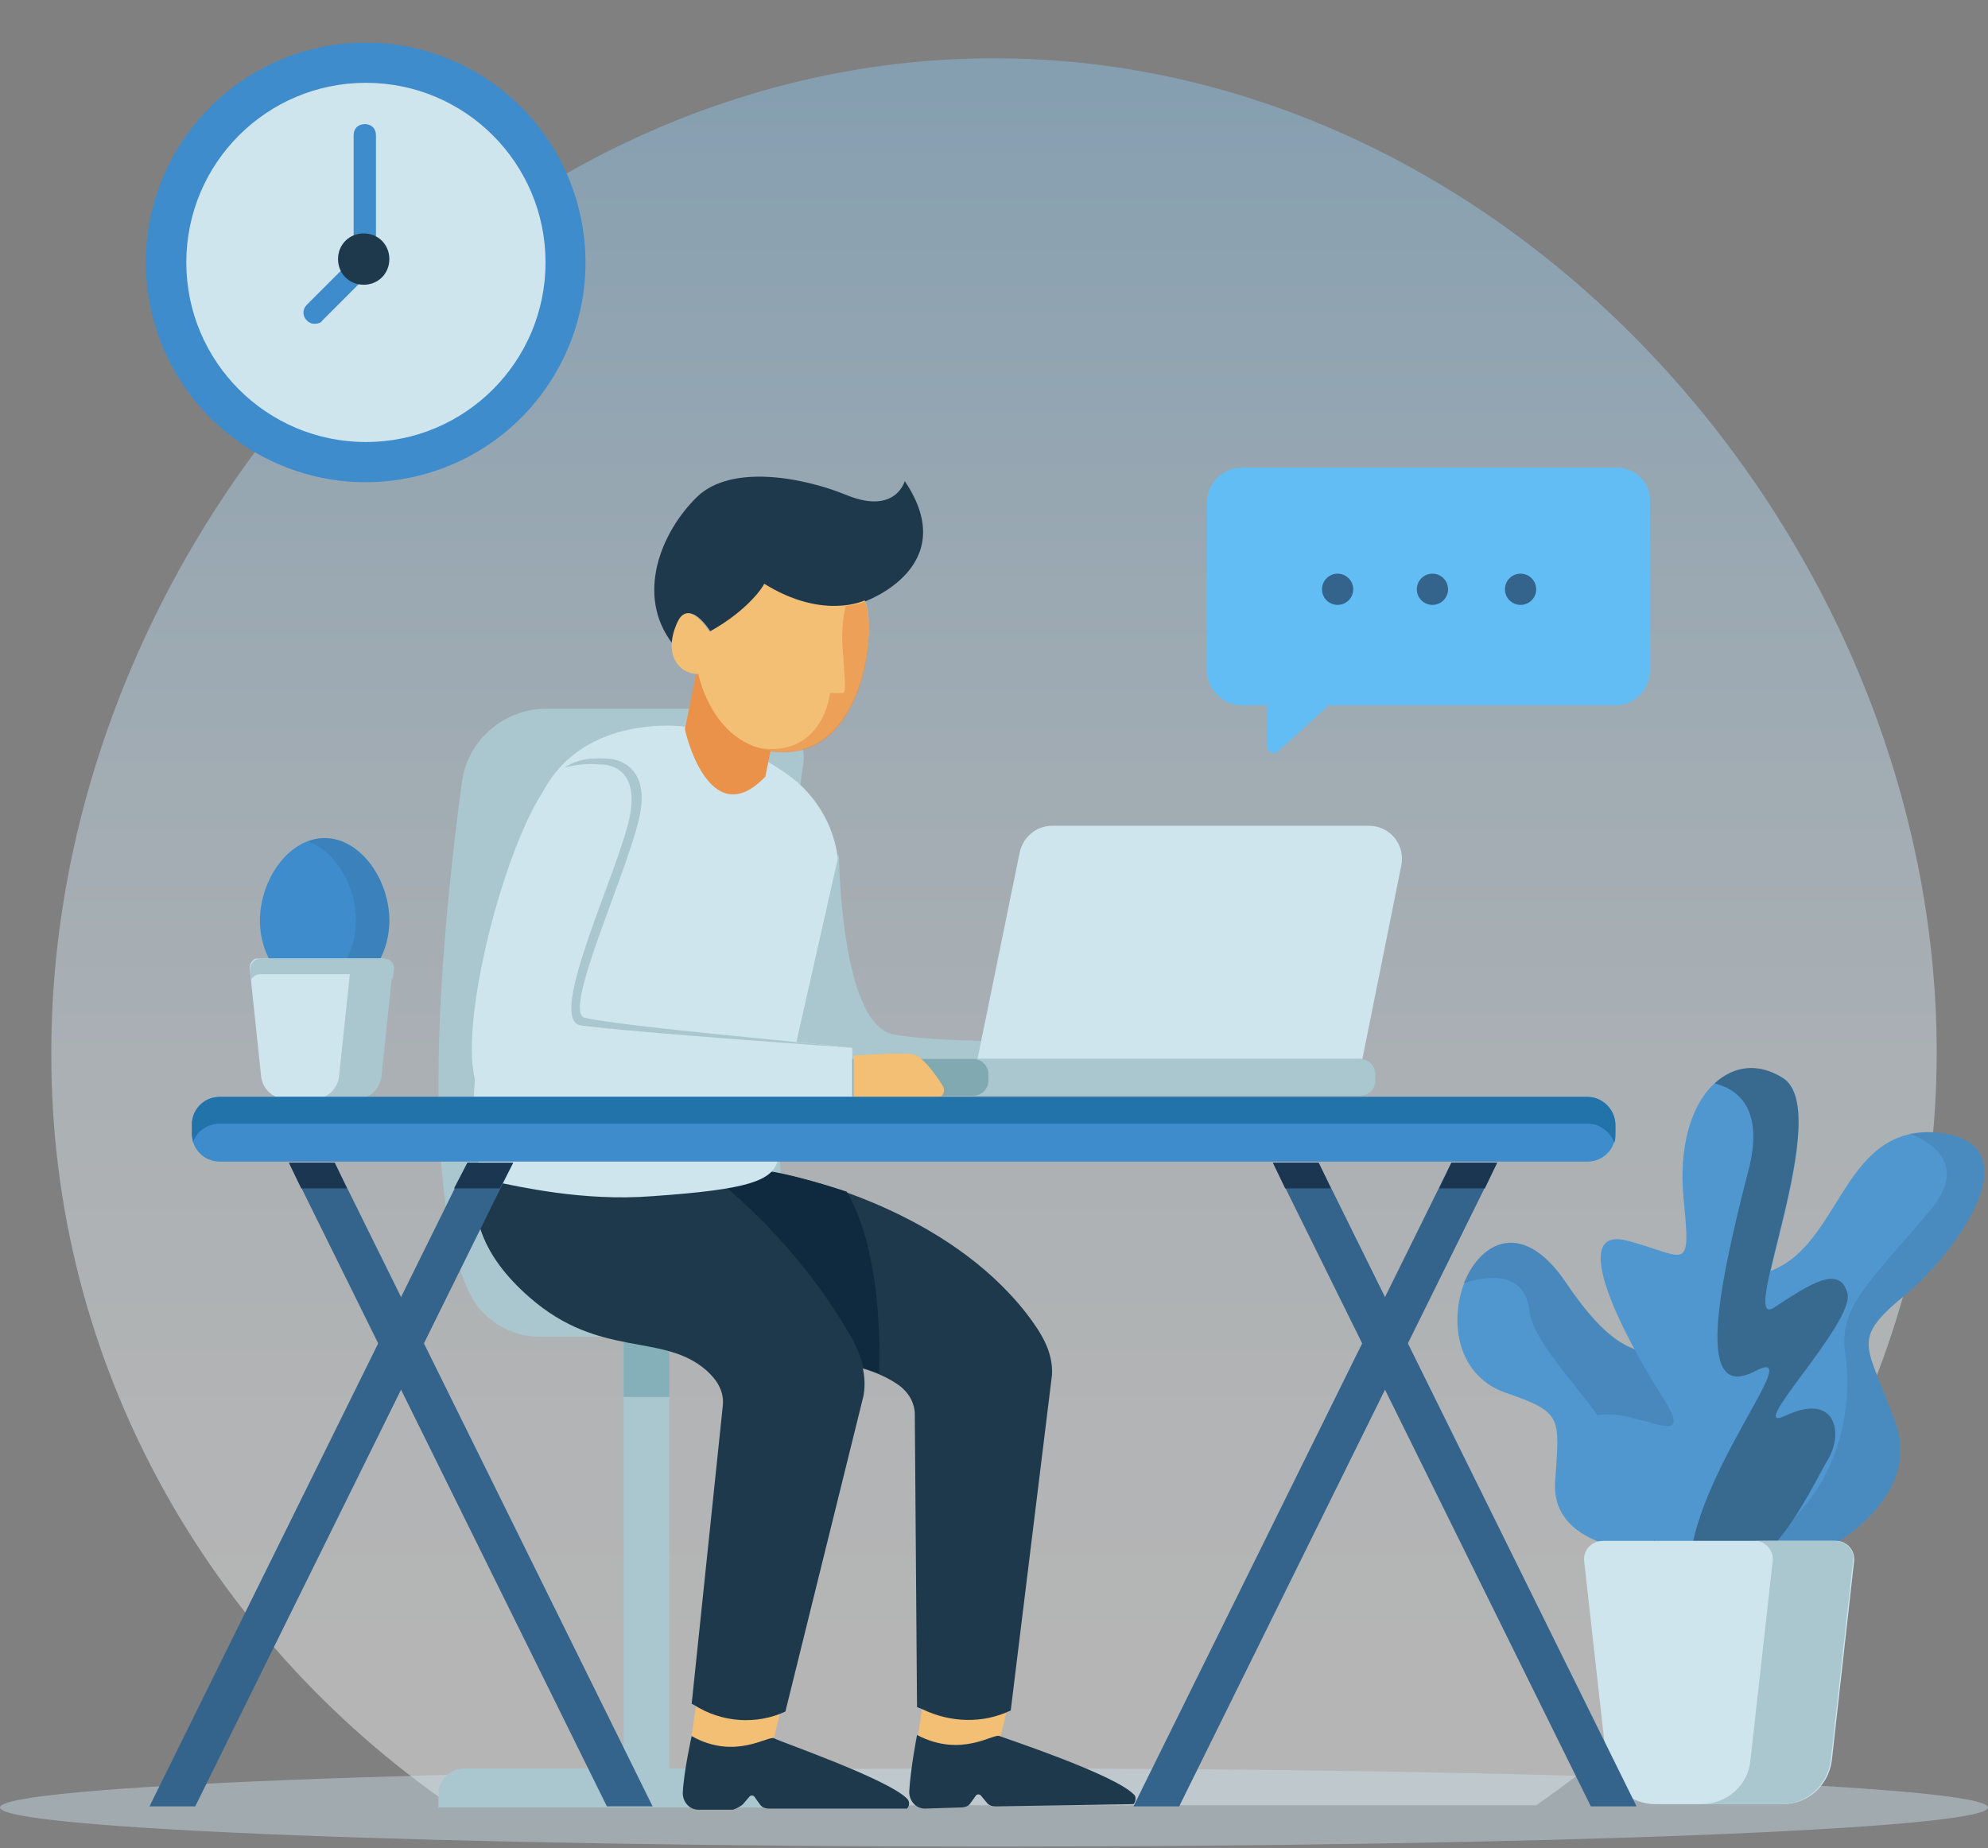 <svg width="412" height="383" viewBox="0 0 412 383" fill="none" xmlns="http://www.w3.org/2000/svg">
<rect x="0" y="0" width="412" height="383" fill="#808080" stroke="none"/>
<path opacity="0.42" d="M93.405 374.139H318.364C368.534 339.458 401.365 282.583 401.365 218.078C401.365 112.65 313.971 12.078 206 12.078C98.029 12.078 10.636 112.65 10.636 218.078C10.404 282.583 43.235 339.458 93.405 374.139Z" fill="url(#paint0_linear)"/>
<path opacity="0.43" d="M206 382.693C319.771 382.693 412 379.07 412 374.601C412 370.132 319.771 366.509 206 366.509C92.229 366.509 0 370.132 0 374.601C0 379.07 92.229 382.693 206 382.693Z" fill="#CEE5ED"/>
<path d="M138.72 277.034H129.241V366.74H138.72V277.034Z" fill="#AAC6CE"/>
<path d="M138.72 277.034H129.241V289.519H138.72V277.034Z" fill="#85B0BA"/>
<path d="M174.788 366.509H96.179C93.174 366.509 90.862 369.052 90.862 371.827V374.601H180.336V371.827C180.105 369.052 177.793 366.509 174.788 366.509Z" fill="#AAC6CE"/>
<path d="M111.901 277.034H176.638C153.055 268.48 162.072 188.715 166.465 158.428C167.389 152.417 162.534 146.868 156.523 146.868H113.288C104.503 146.868 96.873 153.342 95.717 162.127C92.018 189.64 86.007 246.747 97.798 268.942C100.573 273.797 105.89 277.034 111.901 277.034Z" fill="#AAC6CE"/>
<path d="M85.721 98.832C110.269 93.345 125.722 68.997 120.236 44.449C114.749 19.9 90.402 4.447 65.853 9.934C41.305 15.42 25.852 39.768 31.338 64.316C36.824 88.865 61.172 104.318 85.721 98.832Z" fill="#3E8CCC"/>
<path d="M75.834 91.611C96.392 91.611 113.058 74.945 113.058 54.388C113.058 33.83 96.392 17.164 75.834 17.164C55.276 17.164 38.611 33.83 38.611 54.388C38.611 74.945 55.276 91.611 75.834 91.611Z" fill="#CEE5ED"/>
<path d="M65.199 67.104C64.505 67.104 64.043 66.873 63.58 66.41C62.656 65.485 62.656 64.098 63.58 63.173L73.291 53.463V28.031C73.291 26.643 74.216 25.719 75.603 25.719C76.99 25.719 77.915 26.643 77.915 28.031V54.388C77.915 55.081 77.684 55.544 77.221 56.006L66.817 66.41C66.586 66.873 65.892 67.104 65.199 67.104Z" fill="#3E8CCC"/>
<path d="M80.689 53.694C80.689 50.688 78.377 48.376 75.372 48.376C72.366 48.376 70.054 50.688 70.054 53.694C70.054 56.7 72.366 59.012 75.372 59.012C78.377 59.012 80.689 56.7 80.689 53.694Z" fill="#1E394C"/>
<path d="M335.01 96.928H257.326C253.396 96.928 250.159 100.165 250.159 104.096V139.007C250.159 142.937 253.396 146.174 257.326 146.174H262.644V154.729C262.644 155.885 264.031 156.578 264.956 155.654L275.36 146.174H334.779C338.709 146.174 341.946 142.937 341.946 139.007V104.096C342.177 99.934 338.94 96.928 335.01 96.928Z" fill="#62BDF4"/>
<path d="M277.21 125.366C278.998 125.366 280.447 123.917 280.447 122.129C280.447 120.342 278.998 118.893 277.21 118.893C275.422 118.893 273.973 120.342 273.973 122.129C273.973 123.917 275.422 125.366 277.21 125.366Z" fill="#34648C"/>
<path d="M296.862 125.366C298.65 125.366 300.099 123.917 300.099 122.129C300.099 120.342 298.65 118.893 296.862 118.893C295.074 118.893 293.625 120.342 293.625 122.129C293.625 123.917 295.074 125.366 296.862 125.366Z" fill="#34648C"/>
<path d="M315.127 125.366C316.914 125.366 318.363 123.917 318.363 122.129C318.363 120.342 316.914 118.893 315.127 118.893C313.339 118.893 311.89 120.342 311.89 122.129C311.89 123.917 313.339 125.366 315.127 125.366Z" fill="#34648C"/>
<path d="M80.689 190.796C80.689 182.242 74.678 173.687 67.279 173.687C59.881 173.687 53.87 182.242 53.87 190.796C53.87 199.351 59.881 206.287 67.279 206.287C74.678 206.287 80.689 199.351 80.689 190.796Z" fill="#3E8CCC"/>
<path opacity="0.25" d="M67.279 173.687C66.124 173.687 64.968 173.918 63.812 174.381C69.591 176.462 73.753 183.629 73.753 190.796C73.753 197.963 69.591 203.975 63.812 205.824C64.968 206.055 66.124 206.287 67.279 206.287C74.678 206.287 80.689 199.351 80.689 190.796C80.689 182.242 74.678 173.687 67.279 173.687Z" fill="#34648C"/>
<path d="M51.789 200.969L54.101 222.933C54.332 225.707 56.644 227.788 59.418 227.788H73.29C76.065 227.788 78.377 225.707 78.608 222.933L80.92 200.969C81.151 199.813 80.226 198.657 78.839 198.657H53.176C52.482 198.657 51.557 199.813 51.789 200.969Z" fill="#CEE5ED"/>
<path d="M53.87 201.894H79.533C80.227 201.894 80.92 202.356 81.383 203.05L81.614 200.969C81.845 199.813 80.92 198.657 79.533 198.657H53.87C52.714 198.657 51.789 199.813 51.789 200.969L52.02 203.05C52.251 202.587 52.945 201.894 53.87 201.894Z" fill="#AAC6CE"/>
<path d="M79.302 198.657H70.516C71.672 198.657 72.597 199.813 72.597 200.969L70.285 222.933C70.054 225.707 67.742 227.788 64.967 227.788H73.753C76.527 227.788 78.839 225.707 79.07 222.933L81.382 200.969C81.382 199.813 80.458 198.657 79.302 198.657Z" fill="#AAC6CE"/>
<path d="M191.203 353.331L190.278 359.573L195.133 365.815L207.387 359.804L208.774 354.024L193.515 351.712L191.203 353.331Z" fill="#F2BF75"/>
<path d="M201.145 373.676L202.301 372.058C202.532 371.826 202.994 371.826 203.226 372.058L204.382 373.445C204.844 374.138 205.538 374.37 206.462 374.37L234.9 373.907C235.363 373.445 235.594 372.289 234.9 371.827C230.739 367.665 208.312 360.266 207.156 359.804C206 359.11 199.295 364.428 190.047 359.573C190.047 359.573 188.66 366.74 188.429 371.364C188.429 373.214 189.816 374.832 191.666 374.832L198.833 374.601C199.989 374.601 200.682 374.37 201.145 373.676Z" fill="#1E394C"/>
<path d="M139.183 246.284C139.183 246.284 127.392 259.232 148.894 273.566C164.153 283.508 175.944 280.502 185.423 286.513C187.735 287.901 189.354 289.981 189.585 292.756L190.047 353.793L191.203 354.255C196.983 357.03 203.688 357.261 209.468 354.487L218.023 284.895C218.254 280.04 215.711 276.109 212.705 272.179C196.29 251.14 166.927 243.972 159.529 242.816C150.05 241.198 139.183 246.284 139.183 246.284Z" fill="#1E394C"/>
<path d="M144.27 353.331L143.345 359.573L147.969 365.815L160.454 360.035L161.841 354.255L146.582 351.712L144.27 353.331Z" fill="#F2BF75"/>
<path d="M153.981 373.907L155.368 372.289C155.599 372.058 156.061 372.058 156.293 372.289L157.449 373.907C157.911 374.601 158.604 374.832 159.529 374.832H187.967C188.429 374.37 188.661 373.445 187.967 372.751C183.805 368.59 161.61 360.96 160.454 360.267C159.298 359.573 152.362 364.89 143.345 359.804C143.345 359.804 141.727 366.971 141.496 371.595C141.496 373.445 142.883 375.063 144.732 375.063H151.9C152.593 374.832 153.518 374.37 153.981 373.907Z" fill="#1E394C"/>
<path d="M103.347 234.956C103.347 234.956 89.013 250.908 109.821 268.942C124.386 281.658 137.334 276.109 146.35 283.97C148.431 285.82 150.05 288.132 149.818 291.137L143.345 353.099L143.807 353.33C149.587 357.03 156.754 357.492 162.766 354.718L178.95 289.288C179.875 284.201 177.794 279.577 175.251 275.185C160.916 250.677 138.49 236.112 130.86 233.8C120.918 230.563 103.347 234.956 103.347 234.956Z" fill="#1E394C"/>
<path d="M182.187 284.664C181.031 284.201 179.875 283.739 178.95 283.508C178.257 280.502 176.869 277.728 175.251 275.185C168.084 263.162 159.067 253.452 150.744 246.285C155.83 245.36 158.604 244.204 159.992 242.817C162.766 243.279 168.546 244.666 175.482 246.978C182.418 258.769 182.418 277.959 182.187 284.664Z" fill="#0F2A3F"/>
<path d="M141.726 150.567C141.726 150.567 121.149 147.793 112.595 163.977C104.04 179.93 91.325 243.048 102.422 244.897C107.277 245.822 120.687 249.059 135.253 247.903C155.367 246.516 159.76 244.666 161.147 240.736L173.863 182.011C174.094 173.919 170.626 166.289 164.153 161.203C153.98 153.573 141.726 150.567 141.726 150.567Z" fill="#CEE5ED"/>
<path d="M173.863 176.924C173.863 176.924 174.095 212.298 185.192 214.379C196.29 216.46 225.884 215.766 225.884 215.766V227.095H162.535L173.863 176.924Z" fill="#AAC6CE"/>
<path d="M158.604 160.971L161.147 148.487L144.963 136.233L141.958 151.03C141.727 150.798 146.813 173.225 158.604 160.971Z" fill="#EA9249"/>
<path d="M179.181 124.673C179.181 124.673 170.626 128.834 158.373 121.205C158.373 121.205 155.598 126.291 147.275 130.915C147.275 130.915 142.882 123.748 140.57 129.066C139.877 130.684 139.414 132.302 139.414 133.458C131.553 123.286 137.102 110.107 144.501 102.94C151.437 96.235 166.233 98.778 175.713 102.709C185.654 106.639 187.504 99.703 187.504 99.703C199.526 117.506 179.181 124.673 179.181 124.673Z" fill="#1E394C"/>
<path d="M147.044 130.915C147.044 130.915 142.651 123.748 140.339 129.066C137.334 135.77 140.802 139.701 144.732 139.701C144.732 139.701 147.969 156.81 163.691 155.654C179.412 154.498 181.724 129.066 179.181 124.441C179.181 124.441 170.626 128.603 158.373 120.973C158.373 121.205 155.367 126.291 147.044 130.915Z" fill="#F2BF75"/>
<path d="M283.684 171.144H218.023C214.786 171.144 212.012 173.456 211.318 176.693L202.533 219.696H282.297L290.389 179.467C291.314 175.075 288.077 171.144 283.684 171.144Z" fill="#CEE5ED"/>
<path d="M281.834 219.465H173.17C171.32 219.465 169.933 220.852 169.933 222.702V223.858C169.933 225.708 171.32 227.095 173.17 227.095H281.834C283.684 227.095 285.071 225.708 285.071 223.858V222.702C285.071 220.852 283.684 219.465 281.834 219.465Z" fill="#80A9B2"/>
<path d="M281.834 219.465H201.607C203.457 219.465 204.844 220.852 204.844 222.702V223.858C204.844 225.708 203.457 227.095 201.607 227.095H281.834C283.684 227.095 285.071 225.708 285.071 223.858V222.702C285.071 220.852 283.684 219.465 281.834 219.465Z" fill="#AAC6CE"/>
<path d="M176.638 217.153C163.922 215.766 127.854 212.067 121.843 211.373C113.982 210.68 130.86 179.236 132.71 168.601C134.559 157.966 126.467 157.503 126.467 157.503C121.843 157.041 116.757 157.503 112.595 163.977C103.809 177.155 94.099 215.997 99.185 225.708C99.879 226.864 101.035 227.557 102.191 227.557H176.638V217.153Z" fill="#CEE5ED"/>
<path d="M176.638 217.153C176.638 217.153 130.398 213.916 120.456 212.529C112.827 211.604 128.779 179.467 130.629 168.601C132.479 157.734 124.155 158.428 124.155 158.428C122.075 158.197 119.069 158.428 116.988 159.122C119.994 157.041 123.231 157.041 126.467 157.272C126.467 157.272 134.56 157.734 132.71 168.37C130.86 179.005 116.295 209.755 121.15 210.911C127.392 212.529 163.922 215.766 176.638 217.153Z" fill="#AAC6CE"/>
<path d="M176.638 227.557H193.978C195.365 227.557 196.059 226.17 195.365 225.014C193.747 222.471 191.203 219.003 189.354 218.54C188.198 218.078 179.874 218.54 176.869 218.772V227.557H176.638Z" fill="#F2BF75"/>
<path opacity="0.67" d="M179.181 124.673C179.181 124.673 177.794 125.366 175.25 125.598C175.019 126.754 174.557 129.066 174.557 131.146C174.325 134.152 175.713 143.631 174.788 143.631C173.863 143.631 172.013 143.631 172.013 143.631C172.013 143.631 170.626 157.272 156.985 154.96C156.754 154.96 156.754 154.96 156.523 154.96C158.604 155.654 160.916 156.116 163.69 155.885C179.643 154.729 181.724 129.297 179.181 124.673Z" fill="#EA9249"/>
<path d="M377.089 321.887C377.089 321.887 398.822 311.252 392.811 294.837C387.031 278.653 383.332 277.959 394.429 268.711C405.758 259.463 421.942 236.574 401.365 234.724C380.788 233.106 381.713 260.388 364.604 264.087C347.495 268.017 338.248 339.921 377.089 321.887Z" fill="#5097D0"/>
<path opacity="0.25" d="M359.98 323.505C364.142 325.355 369.69 325.355 377.089 321.887C377.089 321.887 398.822 311.252 392.811 294.837C387.031 278.652 383.331 277.959 394.429 268.711C405.758 259.463 421.942 236.574 401.365 234.724C399.284 234.493 397.435 234.724 395.816 234.956C401.596 237.268 407.376 242.123 399.978 250.908C387.493 265.705 381.019 270.792 382.406 280.502C383.794 289.981 383.1 311.021 359.98 323.505Z" fill="#34648C"/>
<path d="M340.328 321.425C340.328 321.425 321.37 320.731 322.294 307.09C323.219 293.449 323.913 292.756 311.89 288.594C290.851 280.964 307.497 240.273 324.606 265.936C336.629 283.739 341.715 279.577 349.576 280.964C357.437 282.352 374.314 327.436 340.328 321.425Z" fill="#5097D0"/>
<path opacity="0.29" d="M349.576 280.964C341.715 279.577 336.629 283.508 324.606 265.936C315.59 252.527 306.804 257.382 303.336 265.936C308.422 264.318 316.052 263.393 316.977 271.716C318.133 282.352 343.334 299.923 342.871 321.887C343.103 321.887 343.565 321.887 343.796 321.887C347.495 312.177 352.351 299.692 356.281 289.056C354.2 284.664 351.657 281.196 349.576 280.964Z" fill="#34648C"/>
<path d="M344.721 320.963C344.721 320.963 321.138 297.843 329.23 293.912C337.322 289.982 353.044 302.698 344.258 289.057C335.473 275.185 325.069 253.914 337.322 257.151C349.576 260.388 350.501 264.318 348.882 248.134C347.033 227.326 358.593 216.691 369.459 223.396C380.326 230.101 360.211 275.879 367.61 271.023C375.239 266.168 381.482 262.006 382.869 268.018C384.487 274.029 361.367 297.38 369.922 293.45C380.557 288.595 382.175 297.38 378.707 302.698C375.239 308.015 361.367 340.615 344.721 320.963Z" fill="#5097D0"/>
<path opacity="0.48" d="M378.707 302.697C382.175 297.148 380.557 288.363 369.921 293.449C361.367 297.38 384.487 274.028 382.869 268.017C381.25 262.006 375.008 266.168 367.609 271.023C359.98 275.878 380.325 230.1 369.459 223.395C364.373 220.159 359.286 220.852 355.356 224.551C360.905 225.939 365.529 230.563 362.292 242.816C355.587 268.711 351.657 290.444 363.679 284.201C375.008 278.19 350.5 305.703 350.038 325.817C364.373 333.678 375.701 307.552 378.707 302.697Z" fill="#1E394C"/>
<path d="M328.306 323.505L332.93 364.89C333.392 369.977 337.785 373.907 343.103 373.907H369.459C374.777 373.907 378.939 369.977 379.632 364.89L384.256 323.505C384.487 321.193 382.638 319.344 380.557 319.344H332.236C329.693 319.344 328.074 321.425 328.306 323.505Z" fill="#CEE5ED"/>
<path d="M380.326 319.344H363.68C365.992 319.344 367.61 321.425 367.379 323.505L362.755 364.89C362.293 369.977 357.9 373.907 352.582 373.907H369.229C374.546 373.907 378.708 369.977 379.401 364.89L384.025 323.505C384.488 321.425 382.638 319.344 380.326 319.344Z" fill="#AAC6CE"/>
<path d="M328.999 227.326H45.546C42.309 227.326 39.766 229.869 39.766 233.106V234.956C39.766 238.192 42.309 240.736 45.546 240.736H328.999C332.235 240.736 334.779 238.192 334.779 234.956V233.106C334.779 230.1 332.235 227.326 328.999 227.326Z" fill="#3E8CCC"/>
<path d="M328.999 227.326H45.546C42.309 227.326 39.766 229.869 39.766 233.106V234.956C39.766 235.649 39.997 236.112 39.997 236.805C40.691 234.493 43.003 232.875 45.546 232.875H328.999C331.542 232.875 333.622 234.493 334.547 236.805C334.778 236.343 334.779 235.649 334.779 234.956V233.106C334.779 230.1 332.235 227.326 328.999 227.326Z" fill="#2173AA"/>
<path d="M135.252 374.37H125.773L59.88 240.967H69.36L135.252 374.37Z" fill="#34648C"/>
<path d="M30.98 374.37H40.46L106.352 240.967H96.873L30.98 374.37Z" fill="#34648C"/>
<path d="M339.171 374.37H329.692L263.8 240.967H273.279L339.171 374.37Z" fill="#34648C"/>
<path d="M234.899 374.37H244.379L310.271 240.967H300.792L234.899 374.37Z" fill="#34648C"/>
<path d="M71.903 246.284L69.36 240.967H59.88L62.423 246.284H71.903Z" fill="#1A3651"/>
<path d="M103.578 246.284L106.352 240.967H96.873L94.099 246.284H103.578Z" fill="#1A3651"/>
<path d="M275.822 246.284L273.279 240.967H263.8L266.343 246.284H275.822Z" fill="#1A3651"/>
<path d="M307.728 246.284L310.271 240.967H300.792L298.249 246.284H307.728Z" fill="#1A3651"/>
<defs>
<linearGradient id="paint0_linear" x1="205.923" y1="346.317" x2="205.923" y2="-55.973" gradientUnits="userSpaceOnUse">
<stop stop-color="white"/>
<stop offset="0.126" stop-color="#F8FCFE"/>
<stop offset="0.305" stop-color="#E6F3FC"/>
<stop offset="0.516" stop-color="#C7E5F9"/>
<stop offset="0.752" stop-color="#9CD1F5"/>
<stop offset="1" stop-color="#67B8EF"/>
</linearGradient>
</defs>
</svg>
